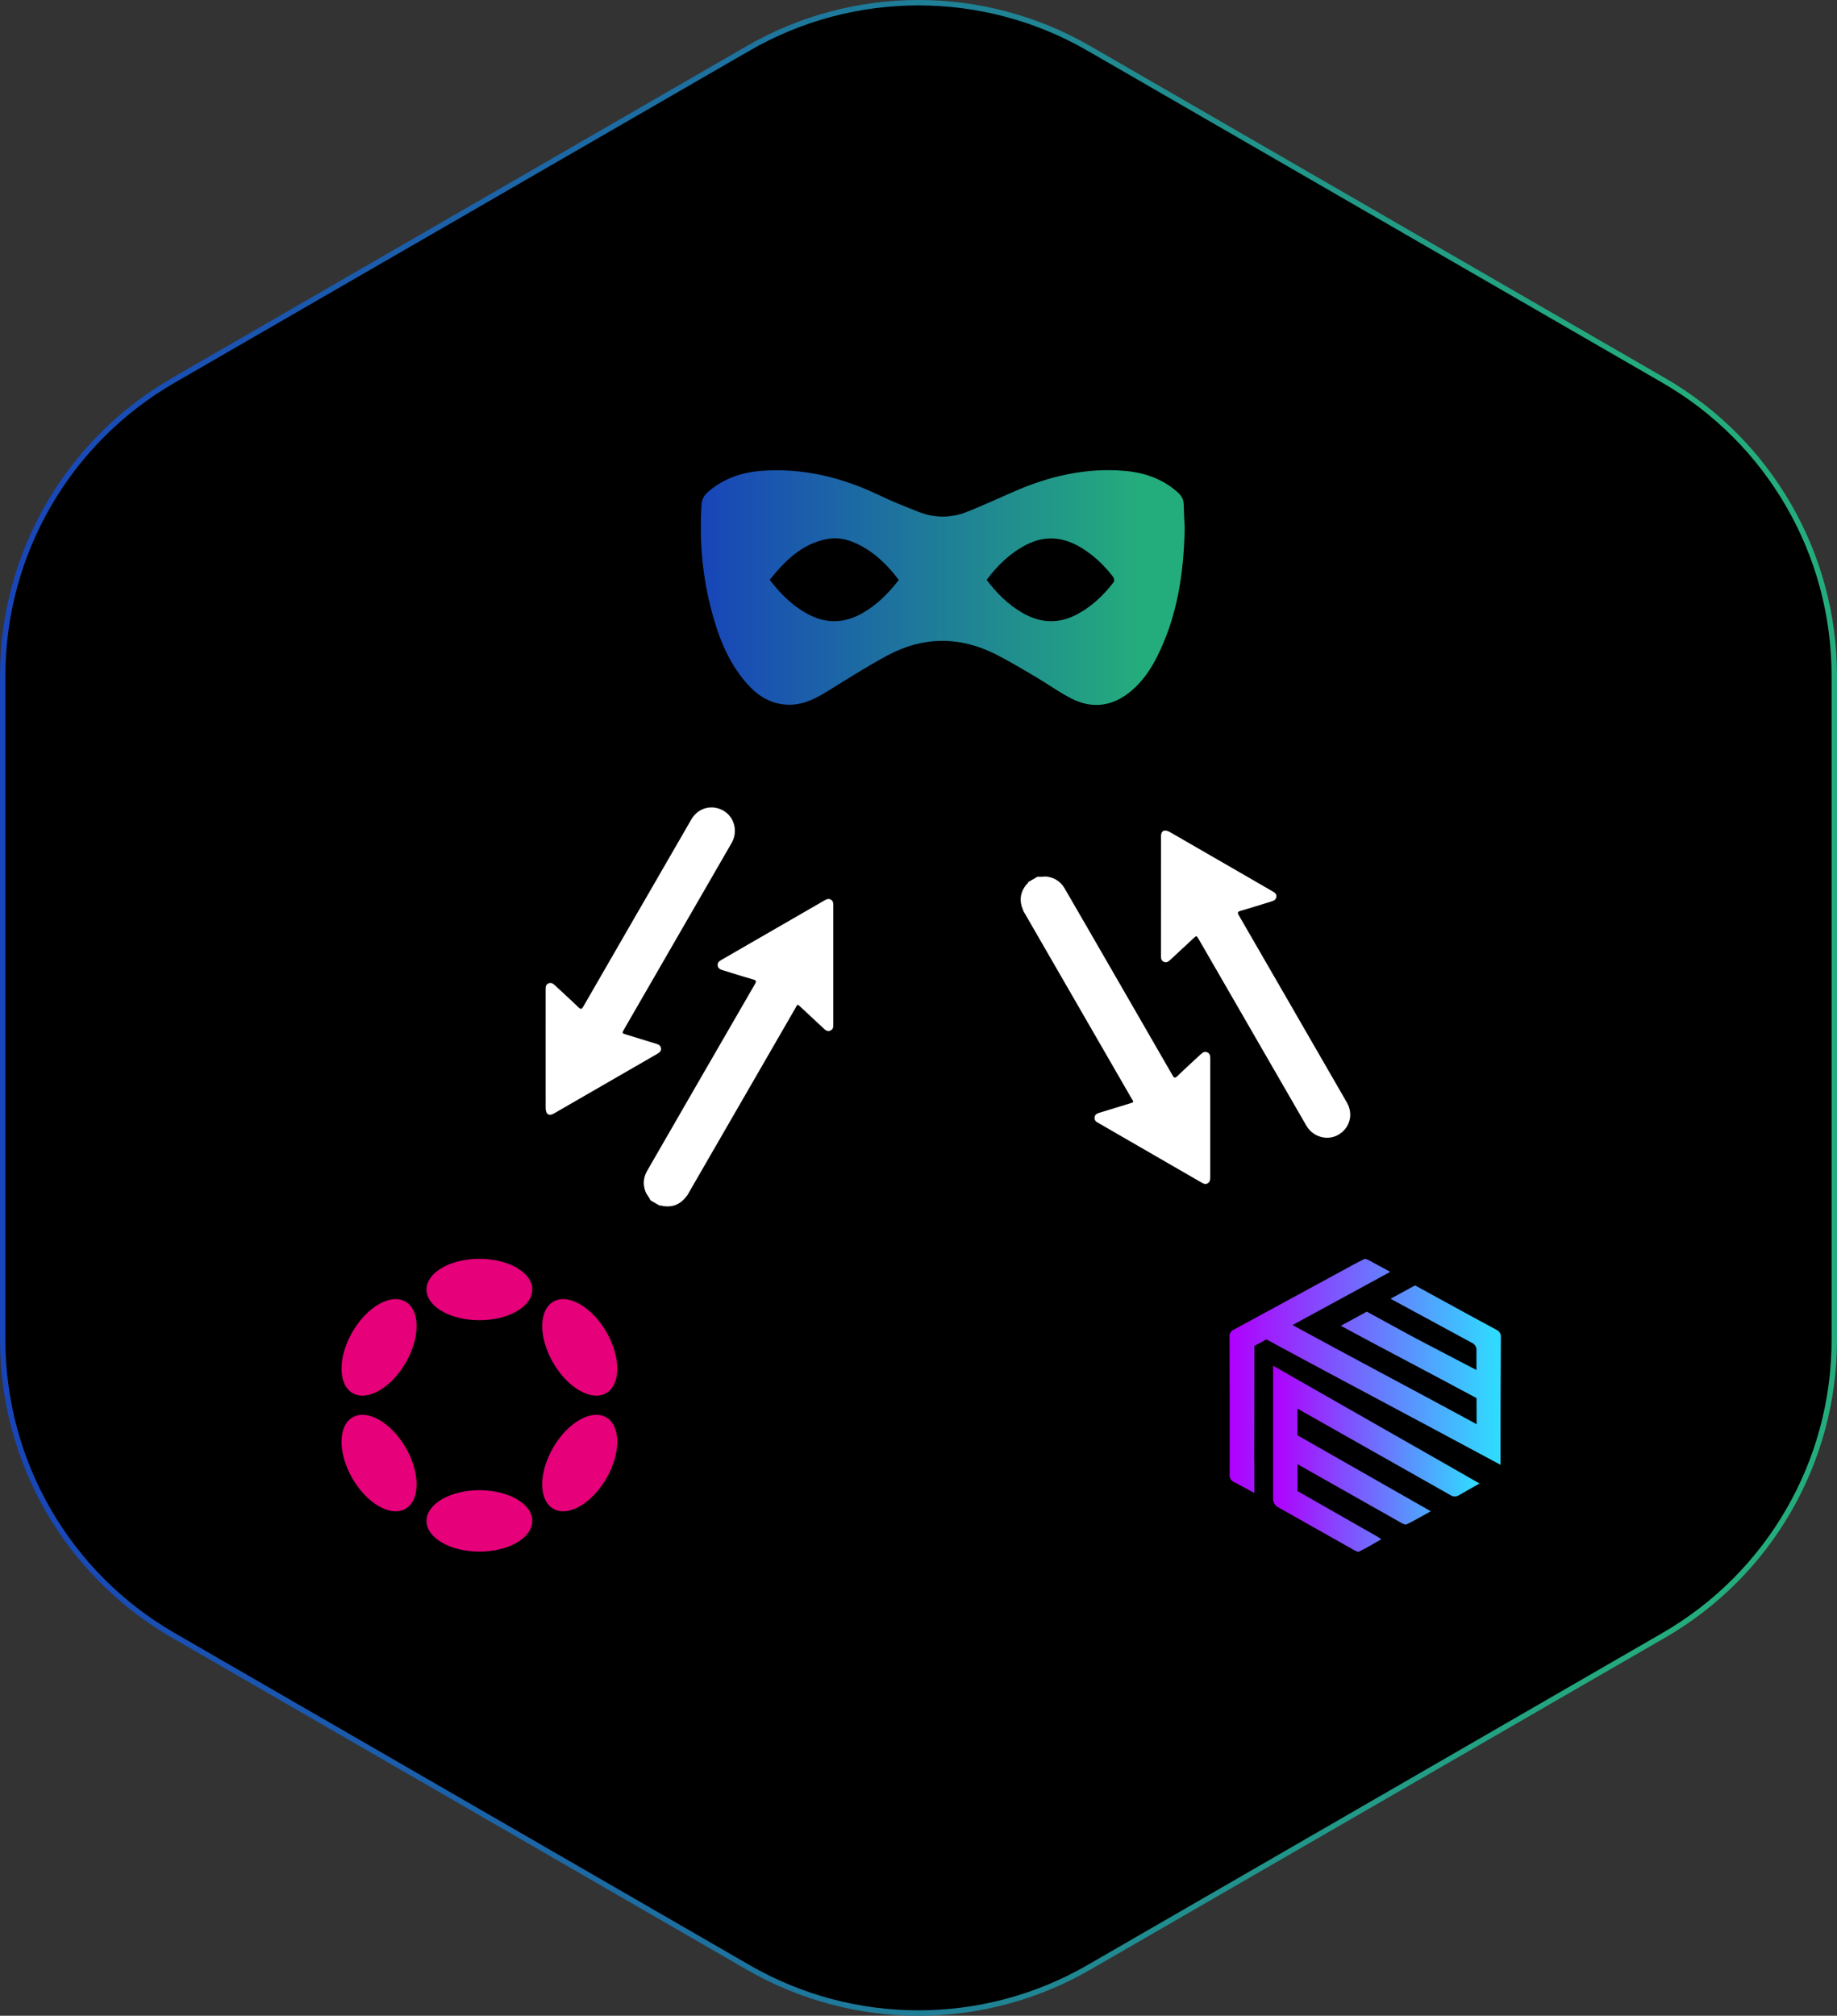 <svg width="340" height="373" viewBox="0 0 340 373" fill="none" xmlns="http://www.w3.org/2000/svg">
<rect x="0" y="0" width="340" height="373" fill="#333333" stroke="none"/>
<path d="M201.532 364.049C182.019 375.317 157.981 375.317 138.468 364.049L32.032 302.587C12.521 291.319 0.5 270.497 0.5 247.962V125.038C0.5 102.503 12.521 81.681 32.032 70.413L138.468 8.951L138.218 8.518L138.468 8.951C157.981 -2.317 182.019 -2.317 201.532 8.951L201.782 8.518L201.532 8.951L307.968 70.413C327.479 81.681 339.5 102.503 339.5 125.038V247.962C339.5 270.497 327.479 291.319 307.968 302.587L201.532 364.049Z" fill="black" stroke="url(#paint0_linear_431_37791)"/>
<path d="M219.27 97.709C219.102 106.121 217.889 114.061 214.195 121.44C212.982 123.862 211.475 126.078 209.397 127.833C206.055 130.656 202.338 131.261 198.433 129.323C196.114 128.173 193.997 126.61 191.757 125.29C189.379 123.887 187.007 122.467 184.556 121.203C177.758 117.695 170.897 117.7 164.173 121.324C160.268 123.429 156.523 125.841 152.735 128.162C150.441 129.565 148.063 130.613 145.315 130.376C142.293 130.116 139.972 128.518 138.043 126.268C134.656 122.315 132.862 117.564 131.586 112.591C129.977 106.329 129.436 99.954 129.837 93.494C129.898 92.498 130.22 91.746 130.974 91.087C133.851 88.562 137.262 87.394 140.964 87.124C148.624 86.56 155.828 88.328 162.732 91.641C165.099 92.775 167.548 93.743 169.989 94.711C173.039 95.918 176.132 95.877 179.159 94.647C181.942 93.514 184.688 92.281 187.438 91.064C194.091 88.122 200.996 86.488 208.288 87.144C211.881 87.466 215.205 88.629 217.983 91.105C218.668 91.715 219.062 92.392 219.082 93.331C219.115 94.873 219.211 96.412 219.27 97.709ZM182.605 107.304C184.459 109.744 186.525 111.798 189.075 113.314C192.267 115.211 195.553 115.543 198.943 113.878C201.853 112.447 204.157 110.275 206.126 107.719C206.271 107.531 206.21 106.988 206.042 106.772C204.436 104.679 202.559 102.878 200.326 101.475C196.989 99.382 193.543 98.96 189.96 100.798C186.989 102.322 184.655 104.589 182.605 107.304ZM166.355 107.307C164.138 104.401 161.621 101.961 158.319 100.489C156.64 99.74 154.871 99.398 153.039 99.75C148.411 100.638 145.325 103.74 142.461 107.286C144.564 110.051 146.937 112.365 149.992 113.87C153.191 115.448 156.34 115.268 159.446 113.554C162.194 112.035 164.374 109.878 166.355 107.31V107.307Z" fill="url(#paint1_linear_431_37791)"/>
<path d="M235.633 252.725V277.394C235.632 277.696 235.713 277.992 235.866 278.254C236.02 278.515 236.242 278.731 236.508 278.881C239.032 280.305 246.389 284.457 250.434 286.731C250.772 286.923 251.295 287.238 251.539 287.119C252.89 286.455 254.215 285.649 255.658 284.832C255.279 284.577 255.083 284.427 254.867 284.304C249.963 281.51 245.06 278.715 240.158 275.921V270.942L244.074 273.163C249.091 276.002 254.109 278.836 259.128 281.666C259.5 281.875 260.054 282.21 260.321 282.084C261.788 281.377 263.193 280.544 264.812 279.648L240.144 265.592V260.66C242.28 261.862 244.405 263.076 246.541 264.281C253.874 268.423 261.205 272.566 268.536 276.711C268.756 276.838 269.006 276.905 269.261 276.905C269.516 276.905 269.766 276.838 269.986 276.711C271.263 275.967 272.548 275.235 273.841 274.513L268.671 271.556L235.633 252.725Z" fill="url(#paint2_linear_431_37791)"/>
<path d="M276.937 246.053C273.631 244.286 270.354 242.479 267.069 240.683L261.899 237.857L257.366 240.325C262.359 243.034 267.353 245.739 272.348 248.44C272.638 248.558 272.882 248.757 273.047 249.01C273.211 249.264 273.289 249.559 273.269 249.856C273.269 251.077 273.269 252.299 273.269 253.52L273.228 253.497C270.733 252.168 263.018 248.198 260.541 246.843C258.064 245.489 255.498 244.089 252.976 242.712L248.165 245.331C254.806 248.933 266.275 254.926 273.283 258.713C273.283 260.33 273.288 261.942 273.3 263.551C273.218 263.495 273.134 263.443 273.046 263.396C263.511 258.213 248.754 250.407 239.232 245.192L243.574 242.828L248.401 240.202L252.767 237.822L257.308 235.348L253.513 233.281C253.202 233.113 252.712 232.878 252.487 232.99C251.744 233.348 251.019 233.732 250.28 234.132L234.082 242.934L233.884 243.031L233.159 243.437L228.368 246.04C228.109 246.15 227.893 246.334 227.75 246.565C227.606 246.796 227.543 247.064 227.568 247.33C227.593 255.856 227.599 264.381 227.585 272.904C227.561 273.188 227.63 273.472 227.784 273.717C227.938 273.962 228.168 274.156 228.444 274.272C229.689 274.917 230.928 275.601 232.163 276.275V270.637C232.14 270.494 232.129 270.349 232.129 270.205C232.17 263.154 232.166 256.103 232.17 249.053L234.39 247.843C242.694 252.359 253.629 258.164 263.401 263.38L263.476 263.418C266.426 264.999 269.269 266.525 271.904 267.934L277.72 271.05C277.72 263.176 277.743 255.301 277.789 247.427C277.813 247.143 277.744 246.86 277.592 246.614C277.439 246.368 277.211 246.172 276.937 246.053Z" fill="url(#paint3_linear_431_37791)"/>
<g clip-path="url(#clip0_431_37791)">
<path d="M88.728 244.3C94.133 244.3 98.515 241.756 98.515 238.617C98.515 235.479 94.133 232.935 88.728 232.935C83.322 232.935 78.94 235.479 78.94 238.617C78.94 241.756 83.322 244.3 88.728 244.3Z" fill="#E6007A"/>
<path d="M88.728 287.118C94.133 287.118 98.515 284.574 98.515 281.436C98.515 278.297 94.133 275.753 88.728 275.753C83.322 275.753 78.94 278.297 78.94 281.436C78.94 284.574 83.322 287.118 88.728 287.118Z" fill="#E6007A"/>
<path d="M75.088 252.165C77.791 247.492 77.773 242.431 75.049 240.861C72.324 239.29 67.924 241.806 65.222 246.479C62.519 251.152 62.537 256.213 65.261 257.784C67.986 259.354 72.385 256.839 75.088 252.165Z" fill="#E6007A"/>
<path d="M112.229 273.572C114.932 268.899 114.915 263.838 112.193 262.269C109.47 260.7 105.072 263.216 102.369 267.889C99.667 272.562 99.683 277.623 102.405 279.192C105.128 280.761 109.526 278.245 112.229 273.572Z" fill="#E6007A"/>
<path d="M75.049 279.192C77.774 277.622 77.791 272.56 75.089 267.887C72.386 263.214 67.986 260.699 65.262 262.269C62.537 263.839 62.52 268.901 65.222 273.574C67.925 278.247 72.325 280.762 75.049 279.192Z" fill="#E6007A"/>
<path d="M112.196 257.786C114.918 256.216 114.935 251.156 112.232 246.483C109.529 241.81 105.131 239.294 102.408 240.863C99.686 242.432 99.669 247.492 102.372 252.166C105.075 256.839 109.473 259.355 112.196 257.786Z" fill="#E6007A"/>
</g>
<g clip-path="url(#clip1_431_37791)">
<path d="M127.105 221.305C125.989 222.826 124.521 223.484 122.635 223.156C122.472 223.129 122.304 223 122.122 223.108L120.367 222.095C120.159 221.503 119.674 221.078 119.456 220.474C118.967 219.135 119.082 217.862 119.774 216.658C122.823 211.344 125.892 206.042 128.955 200.736C132.537 194.533 136.113 188.328 139.709 182.133C140.003 181.623 140.042 181.418 139.377 181.233C137.517 180.716 135.68 180.116 133.834 179.549C133.372 179.407 132.914 179.253 132.833 178.683C132.75 178.103 133.149 177.839 133.571 177.595C139.886 173.952 146.201 170.311 152.512 166.664C152.913 166.432 153.304 166.207 153.771 166.463C154.252 166.725 154.229 167.18 154.23 167.641C154.225 174.823 154.228 181.999 154.23 189.178C154.23 189.358 154.218 189.538 154.226 189.718C154.247 190.162 154.112 190.516 153.678 190.703C153.206 190.908 152.843 190.676 152.521 190.377C151.006 188.975 149.498 187.562 147.985 186.155C147.888 186.063 147.774 185.989 147.669 185.907C147.412 186.049 147.341 186.327 147.21 186.556C140.649 197.909 134.093 209.267 127.535 220.621C127.401 220.854 127.292 221.104 127.107 221.306L127.105 221.305Z" fill="white"/>
<path d="M118.033 168.805C121.342 163.073 124.645 157.334 127.967 151.609C129.231 149.431 131.856 148.775 133.982 150.062C135.901 151.221 136.576 153.762 135.507 155.812C135.361 156.09 135.197 156.36 135.039 156.634C128.531 167.905 122.024 179.177 115.517 190.448C115.09 191.186 115.089 191.188 115.907 191.441C117.753 192.01 119.598 192.579 121.445 193.143C121.899 193.282 122.3 193.469 122.351 194.01C122.399 194.519 122.062 194.769 121.672 194.994C115.28 198.681 108.894 202.374 102.5 206.057C101.587 206.585 100.993 206.169 100.991 205.019C100.986 200.205 100.987 195.392 100.986 190.578C100.986 188.104 100.992 185.63 100.99 183.156C100.99 182.672 100.98 182.187 101.53 181.964C102.063 181.748 102.418 182.055 102.778 182.392C104.203 183.728 105.661 185.033 107.06 186.395C107.523 186.846 107.69 186.734 107.971 186.243C111.313 180.425 114.673 174.617 118.029 168.805L118.033 168.805Z" fill="white"/>
</g>
<g clip-path="url(#clip2_431_37791)">
<path d="M189.373 168.444C188.614 166.718 188.778 165.117 190.005 163.648C190.11 163.52 190.305 163.439 190.302 163.228L192.057 162.214C192.674 162.329 193.285 162.123 193.917 162.235C195.321 162.482 196.366 163.218 197.063 164.419C200.141 169.716 203.197 175.026 206.261 180.331C209.842 186.535 213.427 192.734 216.995 198.945C217.289 199.455 217.447 199.591 217.94 199.109C219.318 197.756 220.756 196.465 222.17 195.15C222.524 194.821 222.886 194.501 223.421 194.716C223.964 194.934 223.993 195.411 223.994 195.899C223.992 203.189 223.987 210.479 223.99 217.768C223.99 218.231 223.989 218.682 223.534 218.959C223.067 219.244 222.685 218.997 222.285 218.767C216.067 215.172 209.851 211.587 203.633 207.998C203.478 207.909 203.328 207.808 203.167 207.725C202.772 207.522 202.534 207.228 202.588 206.758C202.647 206.247 203.029 206.049 203.449 205.919C205.421 205.308 207.399 204.709 209.374 204.102C209.502 204.064 209.623 204.002 209.746 203.952C209.752 203.659 209.546 203.458 209.414 203.23C202.863 191.872 196.304 180.515 189.75 169.159C189.615 168.926 189.453 168.706 189.371 168.445L189.373 168.444Z" fill="white"/>
<path d="M239.375 186.837C242.684 192.57 246.003 198.299 249.3 204.039C250.554 206.222 249.81 208.823 247.632 210.022C245.669 211.103 243.131 210.418 241.89 208.467C241.722 208.202 241.57 207.924 241.412 207.65C234.905 196.379 228.397 185.108 221.89 173.837C221.464 173.099 221.463 173.097 220.835 173.678C219.418 174.993 218.004 176.306 216.591 177.624C216.244 177.947 215.882 178.2 215.388 177.974C214.923 177.761 214.875 177.345 214.875 176.894C214.878 169.516 214.873 162.138 214.88 154.76C214.88 153.705 215.537 153.398 216.534 153.972C220.705 156.375 224.873 158.782 229.042 161.188C231.184 162.425 233.324 163.667 235.468 164.903C235.887 165.144 236.312 165.379 236.23 165.966C236.15 166.536 235.707 166.689 235.235 166.833C233.366 167.399 231.507 168.009 229.628 168.539C229.006 168.715 229.019 168.916 229.304 169.404C232.671 175.208 236.021 181.021 239.377 186.834L239.375 186.837Z" fill="white"/>
</g>
<defs>
<linearGradient id="paint0_linear_431_37791" x1="340" y1="186.5" x2="0" y2="186.5" gradientUnits="userSpaceOnUse">
<stop offset="0.091" stop-color="#24AD7C"/>
<stop offset="1" stop-color="#1845B9"/>
</linearGradient>
<linearGradient id="paint1_linear_431_37791" x1="219.27" y1="108.725" x2="129.71" y2="108.725" gradientUnits="userSpaceOnUse">
<stop offset="0.091" stop-color="#24AD7C"/>
<stop offset="1" stop-color="#1845B9"/>
</linearGradient>
<linearGradient id="paint2_linear_431_37791" x1="235.637" y1="269.952" x2="273.825" y2="269.952" gradientUnits="userSpaceOnUse">
<stop stop-color="#B000FD"/>
<stop offset="0" stop-color="#B000FD"/>
<stop offset="0.98" stop-color="#30DAFF"/>
</linearGradient>
<linearGradient id="paint3_linear_431_37791" x1="227.568" y1="254.639" x2="277.772" y2="254.639" gradientUnits="userSpaceOnUse">
<stop stop-color="#B000FD"/>
<stop offset="0" stop-color="#B000FD"/>
<stop offset="0.98" stop-color="#30DAFF"/>
</linearGradient>
<clipPath id="clip0_431_37791">
<rect width="51.042" height="54.184" fill="white" transform="translate(63.206 232.935)"/>
</clipPath>
<clipPath id="clip1_431_37791">
<rect width="69.192" height="49.901" fill="white" transform="translate(166.516 168.843) rotate(120)"/>
</clipPath>
<clipPath id="clip2_431_37791">
<rect width="69.192" height="49.901" fill="white" transform="translate(215.101 228.807) rotate(-120)"/>
</clipPath>
</defs>
</svg>
